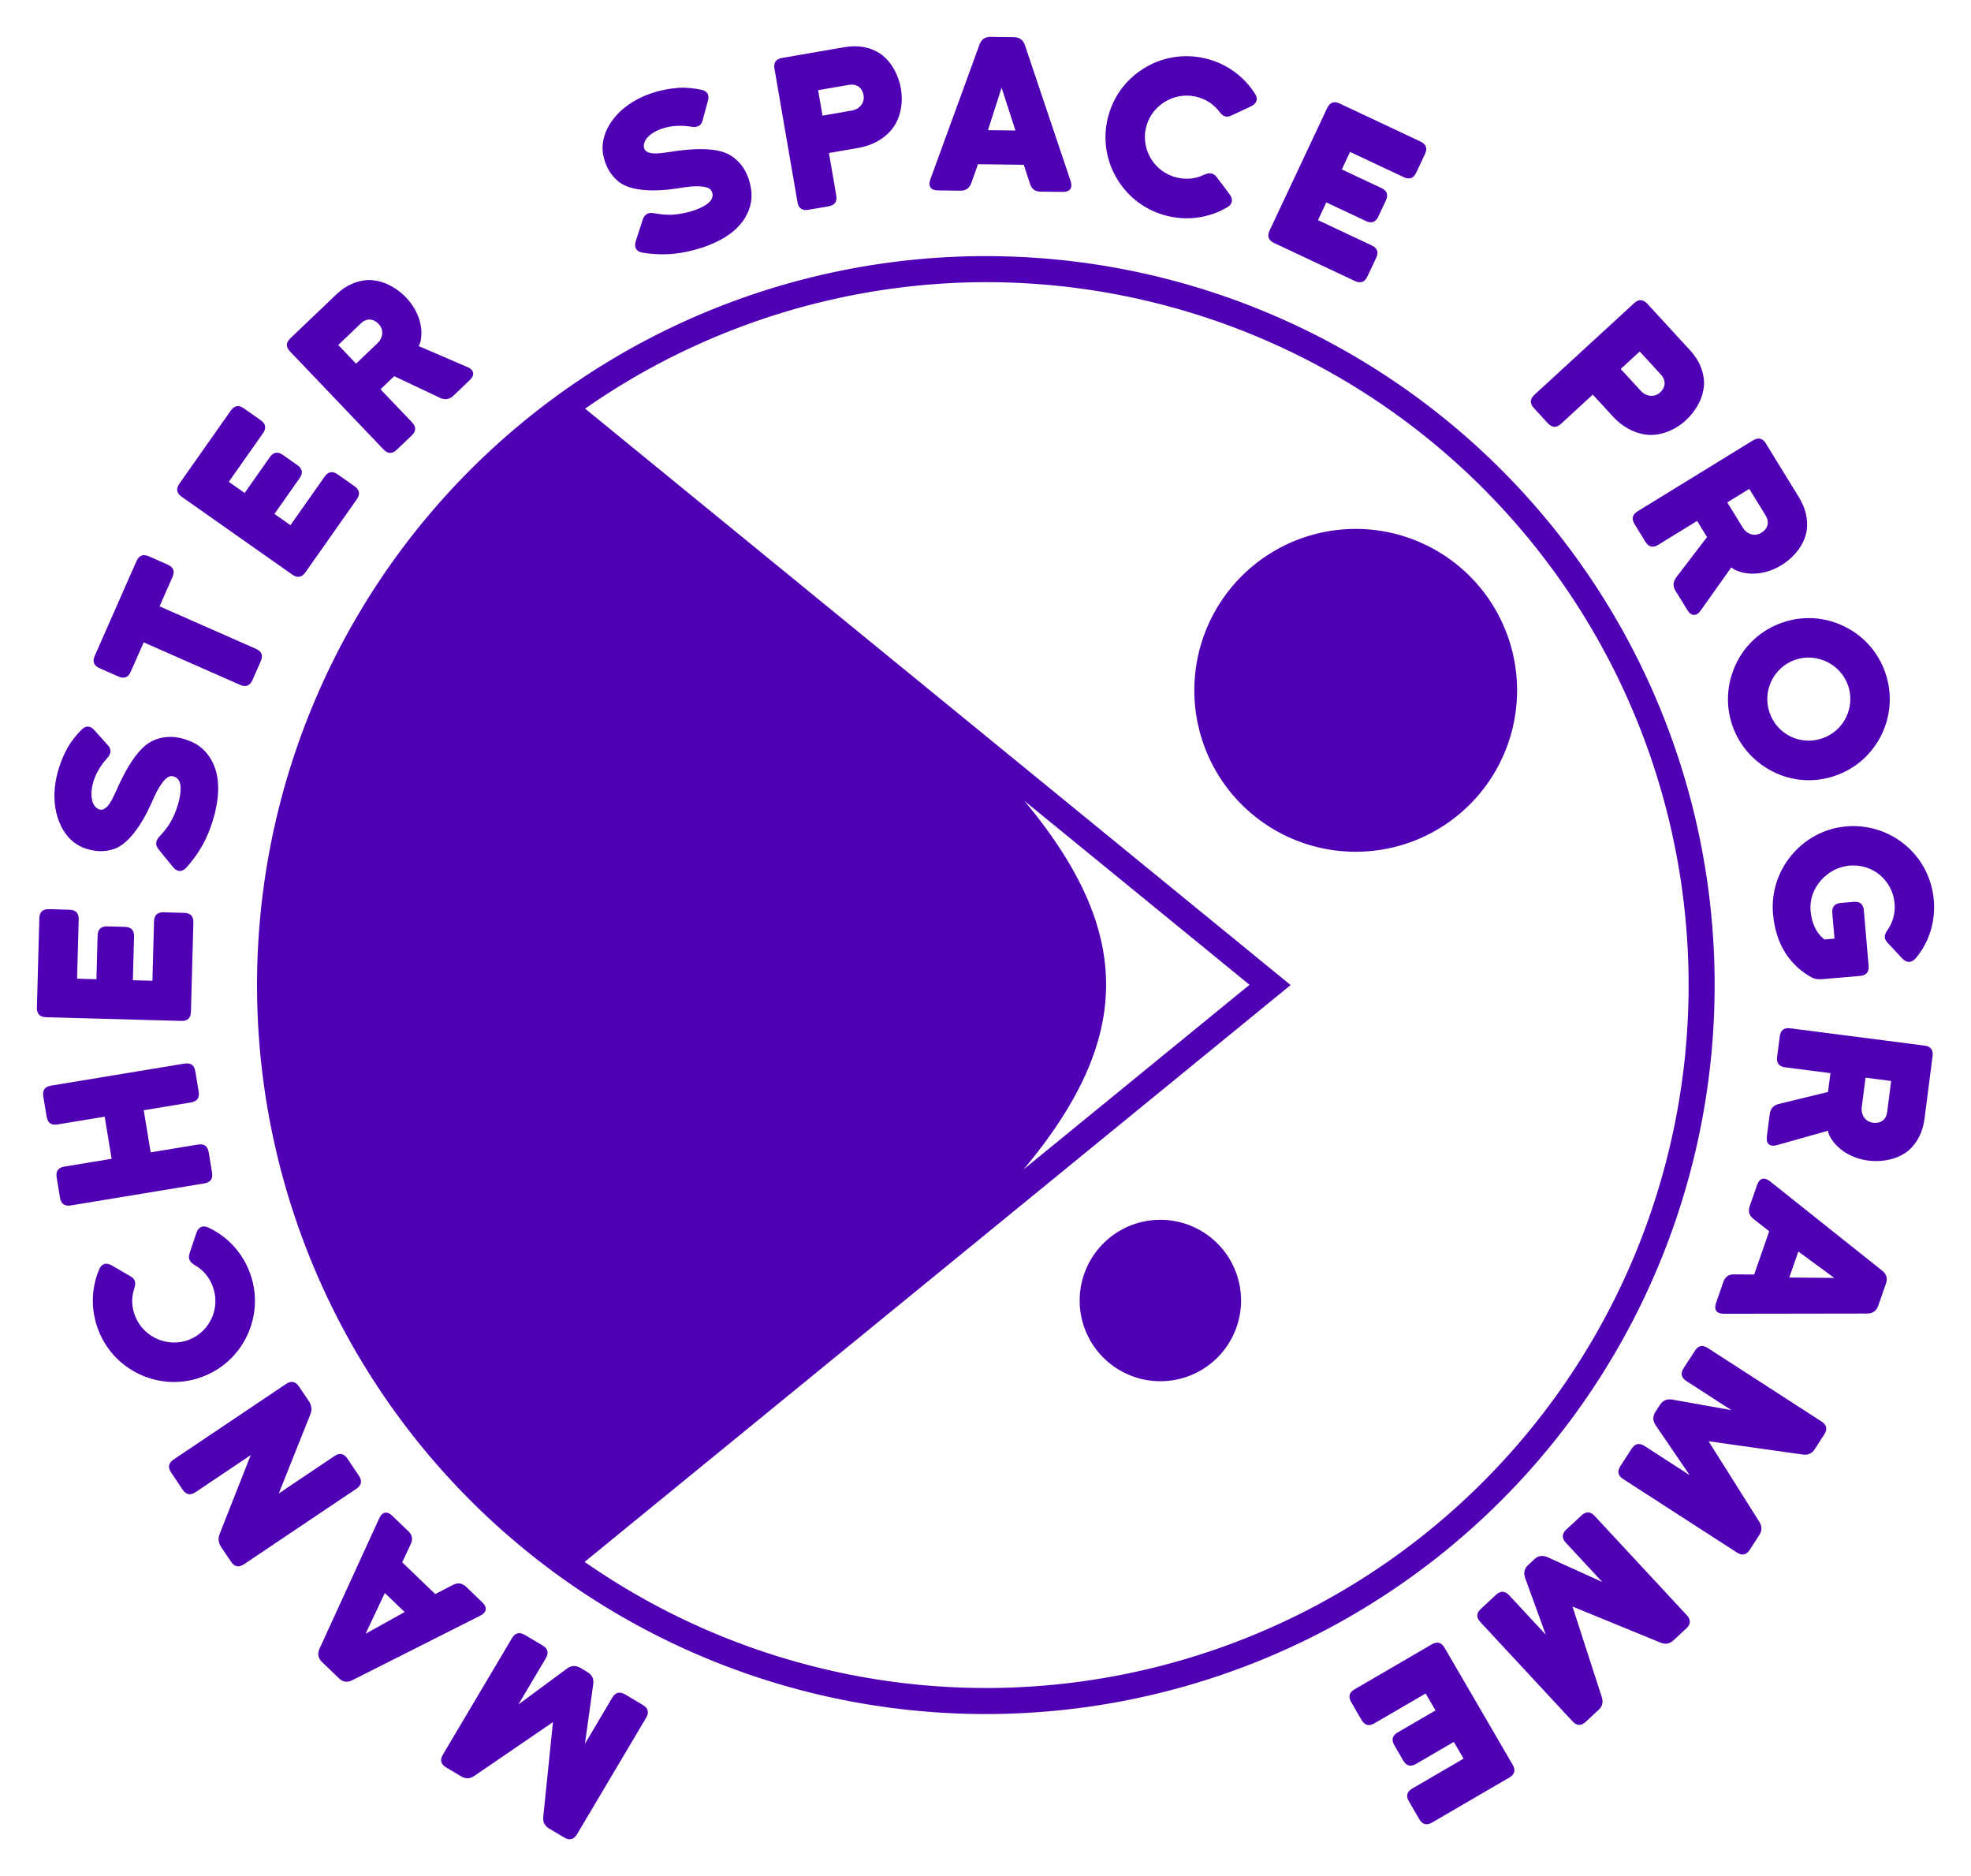 <?xml version="1.0" encoding="UTF-8" standalone="no"?>
<!-- Created with Inkscape (http://www.inkscape.org/) -->

<svg
   xmlns:dc="http://purl.org/dc/elements/1.1/"
   xmlns:cc="http://creativecommons.org/ns#"
   xmlns:rdf="http://www.w3.org/1999/02/22-rdf-syntax-ns#"
   xmlns:svg="http://www.w3.org/2000/svg"
   xmlns="http://www.w3.org/2000/svg"
   xmlns:sodipodi="http://sodipodi.sourceforge.net/DTD/sodipodi-0.dtd"
   xmlns:inkscape="http://www.inkscape.org/namespaces/inkscape"
   width="378.621"
   height="360.328"
   viewBox="0 0 378.621 360.328"
   id="svg2"
   version="1.1"
   inkscape:version="0.91 r13725"
   sodipodi:docname="Logo.svg">
  <defs
     id="defs4" />
  <sodipodi:namedview
     id="base"
     pagecolor="#ffffff"
     bordercolor="#666666"
     borderopacity="1.0"
     inkscape:pageopacity="0.0"
     inkscape:pageshadow="2"
     inkscape:zoom="1"
     inkscape:cx="129.74364"
     inkscape:cy="135.71967"
     inkscape:document-units="px"
     inkscape:current-layer="layer1"
     showgrid="false"
     inkscape:window-width="1920"
     inkscape:window-height="1017"
     inkscape:window-x="-8"
     inkscape:window-y="-8"
     inkscape:window-maximized="1"
     fit-margin-top="2"
     fit-margin-right="2"
     fit-margin-bottom="2"
     fit-margin-left="2"
     units="px" />
  <g
     inkscape:label="Layer 1"
     inkscape:groupmode="layer"
     id="layer1"
     transform="translate(-336.871,-500.151)">
    <g
       id="g5467-8"
       transform="matrix(0,1,-1,0,1279.709,285.341)"
       style="fill:#5000b4;fill-opacity:1">
      <g
         id="text4138-6-6-0-1-8-4-7-4-6-6-2-5-1-2-0-9-3-0-2-8-8-5-8-4-7"
         style="font-style:normal;font-variant:normal;font-weight:normal;font-stretch:normal;font-size:40px;line-height:110%;font-family:'Katahdin Round';-inkscape-font-specification:'Katahdin Round';text-align:center;letter-spacing:2px;word-spacing:0px;text-anchor:middle;fill:#5000b4;fill-opacity:1;stroke:none;stroke-width:1px;stroke-linecap:butt;stroke-linejoin:miter;stroke-opacity:1">
        <path
           id="path5419-5"
           style="font-style:normal;font-variant:normal;font-weight:normal;font-stretch:normal;font-size:40px;line-height:110%;font-family:'Katahdin Round';-inkscape-font-specification:'Katahdin Round';text-align:center;letter-spacing:2px;text-anchor:middle;fill:#5000b4;fill-opacity:1"
           d="m 567.08,831.994 c 1.032,0.612 1.242,1.435 0.63,2.467 l -1.715,2.89 c -0.51,0.86 -1.236,1.22 -2.251,1.129 l -18.195,-1.866 10.337,15.11 c 0.567,0.848 0.598,1.657 0.088,2.517 l -1.715,2.89 c -0.612,1.032 -1.435,1.242 -2.467,0.629 L 529.432,844.493 c -1.032,-0.612 -1.242,-1.435 -0.63,-2.467 l 2.021,-3.406 c 0.612,-1.032 1.435,-1.242 2.467,-0.63 l 8.875,5.266 -6.913,-9.357 c -0.587,-0.813 -0.632,-1.678 -0.122,-2.538 l 0.816,-1.376 c 0.51,-0.86 1.29,-1.234 2.286,-1.109 l 11.471,1.597 -8.841,-5.246 c -1.032,-0.612 -1.242,-1.435 -0.63,-2.467 l 2.021,-3.406 c 0.612,-1.032 1.435,-1.242 2.467,-0.63 l 22.36,13.267 z"
           inkscape:connector-curvature="0" />
        <path
           id="path5421-8"
           style="font-style:normal;font-variant:normal;font-weight:normal;font-stretch:normal;font-size:40px;line-height:110%;font-family:'Katahdin Round';-inkscape-font-specification:'Katahdin Round';text-align:center;letter-spacing:2px;text-anchor:middle;fill:#5000b4;fill-opacity:1"
           d="m 534.002,880.989 c -0.693,0.721 -1.538,0.907 -2.48,0.501 l -25.12,-11.504 c -1.228,-0.57 -1.444,-1.499 -0.473,-2.509 l 2.967,-3.085 c 0.721,-0.75 1.538,-0.907 2.481,-0.445 l 3.483,1.629 6.1,-6.343 -1.764,-3.417 c -0.471,-0.953 -0.346,-1.775 0.375,-2.525 l 2.994,-3.114 c 0.97,-1.009 1.907,-0.829 2.525,0.375 l 12.449,24.68 c 0.442,0.925 0.317,1.748 -0.376,2.469 l -3.161,3.287 z m -13.249,-12.075 7.824,3.694 -4.164,-7.5 -3.66,3.806 z"
           inkscape:connector-curvature="0" />
        <path
           id="path5423-9"
           style="font-style:normal;font-variant:normal;font-weight:normal;font-stretch:normal;font-size:40px;line-height:110%;font-family:'Katahdin Round';-inkscape-font-specification:'Katahdin Round';text-align:center;letter-spacing:2px;text-anchor:middle;fill:#5000b4;fill-opacity:1"
           d="m 498.237,873.891 c 0.996,-0.669 1.829,-0.506 2.498,0.491 l 14.497,21.583 c 0.669,0.996 0.506,1.829 -0.491,2.498 l -2.856,1.918 c -0.764,0.513 -1.618,0.605 -2.473,0.264 l -15.142,-5.972 7.115,10.592 c 0.669,0.996 0.506,1.829 -0.491,2.498 l -3.287,2.208 c -0.996,0.669 -1.829,0.506 -2.498,-0.491 l -14.497,-21.583 c -0.669,-0.996 -0.506,-1.829 0.491,-2.498 l 2.856,-1.918 c 0.764,-0.513 1.618,-0.605 2.473,-0.264 l 15.209,6.071 -7.182,-10.692 c -0.669,-0.996 -0.506,-1.829 0.491,-2.498 l 3.287,-2.208 z"
           inkscape:connector-curvature="0" />
        <path
           id="path5425-3"
           style="font-style:normal;font-variant:normal;font-weight:normal;font-stretch:normal;font-size:40px;line-height:110%;font-family:'Katahdin Round';-inkscape-font-specification:'Katahdin Round';text-align:center;letter-spacing:2px;text-anchor:middle;fill:#5000b4;fill-opacity:1"
           d="m 458.921,894.963 c 3.978,-1.579 8.219,-1.411 11.906,0.182 3.687,1.592 6.717,4.564 8.296,8.543 1.593,4.015 1.411,8.219 -0.182,11.906 -1.592,3.687 -4.564,6.717 -8.543,8.296 -3.867,1.534 -8.063,1.478 -11.84,-0.122 -1.091,-0.471 -1.318,-1.37 -0.706,-2.431 l 2.023,-3.471 c 0.575,-1.046 1.251,-1.185 2.387,-0.818 1.781,0.584 3.564,0.522 5.349,-0.186 2.045,-0.811 3.565,-2.404 4.372,-4.274 0.807,-1.87 0.925,-4.068 0.114,-6.113 -0.811,-2.045 -2.404,-3.565 -4.274,-4.372 -1.87,-0.807 -4.053,-0.888 -6.098,-0.076 -1.71,0.679 -3.028,1.804 -3.916,3.361 -0.604,0.971 -1.215,1.386 -2.35,1.019 l -3.822,-1.281 c -1.135,-0.367 -1.601,-1.215 -1.056,-2.335 1.674,-3.59 4.623,-6.353 8.341,-7.828 z"
           inkscape:connector-curvature="0" />
        <path
           id="path5427-6"
           style="font-style:normal;font-variant:normal;font-weight:normal;font-stretch:normal;font-size:40px;line-height:110%;font-family:'Katahdin Round';-inkscape-font-specification:'Katahdin Round';text-align:center;letter-spacing:2px;text-anchor:middle;fill:#5000b4;fill-opacity:1"
           d="m 419.078,907.384 c -0.195,-1.184 0.299,-1.874 1.483,-2.069 l 3.907,-0.645 c 1.184,-0.195 1.874,0.299 2.069,1.483 l 1.498,9.077 8.091,-1.335 -1.498,-9.077 c -0.195,-1.184 0.299,-1.874 1.483,-2.069 l 3.907,-0.645 c 1.184,-0.195 1.874,0.299 2.069,1.483 l 4.233,25.653 c 0.195,1.184 -0.299,1.874 -1.483,2.069 l -3.907,0.645 c -1.184,0.195 -1.874,-0.299 -2.069,-1.483 l -1.498,-9.077 -8.091,1.335 1.498,9.077 c 0.195,1.184 -0.299,1.874 -1.483,2.069 l -3.907,0.645 c -1.184,0.195 -1.874,-0.299 -2.069,-1.483 l -4.233,-25.653 z"
           inkscape:connector-curvature="0" />
        <path
           id="path5429-8"
           style="font-style:normal;font-variant:normal;font-weight:normal;font-stretch:normal;font-size:40px;line-height:110%;font-family:'Katahdin Round';-inkscape-font-specification:'Katahdin Round';text-align:center;letter-spacing:2px;text-anchor:middle;fill:#5000b4;fill-opacity:1"
           d="m 403.066,917.319 0.103,-3.759 -11.396,-0.312 c -1.2,-0.033 -1.783,-0.649 -1.75,-1.849 l 0.109,-3.959 c 0.033,-1.2 0.649,-1.783 1.849,-1.75 l 17.154,0.47 c 1.2,0.033 1.783,0.649 1.75,1.849 l -0.713,25.99 c -0.033,1.2 -0.649,1.783 -1.849,1.75 l -17.154,-0.47 c -1.2,-0.033 -1.783,-0.649 -1.75,-1.849 l 0.109,-3.959 c 0.033,-1.2 0.649,-1.783 1.849,-1.75 l 11.396,0.312 0.102,-3.719 -8.397,-0.23 c -1.2,-0.033 -1.783,-0.649 -1.75,-1.849 l 0.093,-3.399 c 0.033,-1.2 0.649,-1.783 1.849,-1.75 l 8.397,0.23 z"
           inkscape:connector-curvature="0" />
        <path
           id="path5431-5"
           style="font-style:normal;font-variant:normal;font-weight:normal;font-stretch:normal;font-size:40px;line-height:110%;font-family:'Katahdin Round';-inkscape-font-specification:'Katahdin Round';text-align:center;letter-spacing:2px;text-anchor:middle;fill:#5000b4;fill-opacity:1"
           d="m 364.959,908.353 c -0.537,0.21 -0.865,0.589 -1.007,1.05 -0.133,0.421 -0.101,0.838 0.113,1.171 0.092,0.143 0.222,0.294 0.384,0.493 0.37,0.367 1.028,0.92 2.31,1.609 0.661,0.349 1.478,0.732 2.491,1.157 4.064,1.828 7.458,4.287 8.505,6.808 0.517,1.382 0.627,2.757 0.441,3.985 -0.186,1.229 -0.55,2.336 -1.059,3.167 -1.068,1.896 -2.998,3.236 -5.286,3.965 -2.288,0.729 -4.973,0.84 -7.748,0.235 -2.345,-0.511 -4.214,-1.328 -5.714,-2.146 -1.452,-0.849 -2.589,-1.834 -3.43,-2.672 -0.841,-0.838 -0.818,-1.693 0.137,-2.508 l 2.749,-2.471 c 0.782,-0.771 1.646,-0.788 2.534,0.02 1.228,1.127 3.042,2.383 5.231,2.86 1.407,0.307 2.452,0.207 3.154,-0.008 0.702,-0.215 1.117,-0.616 1.302,-0.903 0.483,-0.713 0.251,-1.337 -0.359,-1.921 -0.61,-0.583 -1.605,-1.087 -2.796,-1.633 -5.833,-2.541 -8.766,-4.859 -9.803,-7.05 -1.09,-2.325 -0.969,-4.756 -0.002,-7.124 0.683,-1.816 2.069,-3.479 4.212,-4.486 2.152,-1.046 5.092,-1.387 8.883,-0.561 l 0.703,0.153 c 0.274,0.06 0.508,0.111 0.773,0.209 2.975,0.812 6.317,2.196 9.74,5.276 0.927,0.816 0.879,1.788 -0.068,2.564 l -3.334,2.712 c -0.86,0.754 -1.707,0.692 -2.556,-0.107 -1.768,-1.655 -3.212,-2.543 -5.38,-3.302 -2.168,-0.759 -4.173,-0.951 -5.122,-0.544 z"
           inkscape:connector-curvature="0" />
        <path
           id="path5433-2"
           style="font-style:normal;font-variant:normal;font-weight:normal;font-stretch:normal;font-size:40px;line-height:110%;font-family:'Katahdin Round';-inkscape-font-specification:'Katahdin Round';text-align:center;letter-spacing:2px;text-anchor:middle;fill:#5000b4;fill-opacity:1"
           d="m 345.421,894.341 c 1.098,0.484 1.405,1.275 0.921,2.373 l -8.162,18.521 5.637,2.484 c 1.098,0.484 1.405,1.275 0.921,2.373 l -1.597,3.624 c -0.484,1.098 -1.275,1.405 -2.373,0.921 l -18.192,-8.017 c -1.098,-0.484 -1.405,-1.275 -0.921,-2.373 l 1.597,-3.624 c 0.484,-1.098 1.275,-1.405 2.373,-0.921 l 5.637,2.484 8.162,-18.521 c 0.484,-1.098 1.275,-1.405 2.373,-0.921 l 3.624,1.597 z"
           inkscape:connector-curvature="0" />
        <path
           id="path5435-6"
           style="font-style:normal;font-variant:normal;font-weight:normal;font-stretch:normal;font-size:40px;line-height:110%;font-family:'Katahdin Round';-inkscape-font-specification:'Katahdin Round';text-align:center;letter-spacing:2px;text-anchor:middle;fill:#5000b4;fill-opacity:1"
           d="m 313.512,890.117 2.164,-3.075 -9.323,-6.56 c -0.981,-0.691 -1.127,-1.527 -0.436,-2.508 l 2.279,-3.239 c 0.691,-0.981 1.527,-1.127 2.508,-0.436 l 14.034,9.875 c 0.981,0.691 1.127,1.527 0.436,2.508 l -14.962,21.264 c -0.691,0.981 -1.527,1.127 -2.508,0.436 l -14.034,-9.875 c -0.981,-0.691 -1.127,-1.527 -0.436,-2.508 l 2.279,-3.239 c 0.691,-0.981 1.527,-1.127 2.508,-0.436 l 9.323,6.56 2.141,-3.042 -6.87,-4.834 c -0.981,-0.691 -1.127,-1.527 -0.436,-2.508 l 1.957,-2.781 c 0.691,-0.981 1.527,-1.127 2.508,-0.436 l 6.87,4.834 z"
           inkscape:connector-curvature="0" />
        <path
           id="path5437-8"
           style="font-style:normal;font-variant:normal;font-weight:normal;font-stretch:normal;font-size:40px;line-height:110%;font-family:'Katahdin Round';-inkscape-font-specification:'Katahdin Round';text-align:center;letter-spacing:2px;text-anchor:middle;fill:#5000b4;fill-opacity:1"
           d="m 271.977,864.806 c 2.112,-2.016 5.083,-3.248 7.847,-2.844 0.423,0.038 0.733,0.13 0.985,0.221 0.28,0.12 0.42,0.208 0.476,0.209 l 4.038,-9.384 c 0.538,-1.232 1.505,-1.436 2.471,-0.423 l 3.038,3.183 c 0.69,0.723 0.813,1.547 0.423,2.471 l -4.196,8.871 2.513,2.633 6.337,-6.048 c 0.868,-0.829 1.716,-0.809 2.545,0.059 l 2.734,2.865 c 0.829,0.868 0.809,1.716 -0.059,2.545 l -18.809,17.951 c -0.868,0.829 -1.716,0.809 -2.545,-0.059 l -8.395,-8.797 c -1.767,-1.852 -2.681,-3.91 -2.798,-6.176 -0.008,-0.877 0.162,-2.09 0.672,-3.351 0.539,-1.289 1.421,-2.683 2.723,-3.926 z m 5.054,5.295 c -1.013,0.967 -1.213,2.263 -0.108,3.421 l 4.143,4.34 3.588,-3.424 -3.949,-4.138 c -0.967,-1.013 -2.545,-1.276 -3.673,-0.199 z"
           inkscape:connector-curvature="0" />
        <path
           id="path5439-9"
           style="font-style:normal;font-variant:normal;font-weight:normal;font-stretch:normal;font-size:40px;line-height:110%;font-family:'Katahdin Round';-inkscape-font-specification:'Katahdin Round';text-align:center;letter-spacing:2px;text-anchor:middle;fill:#5000b4;fill-opacity:1"
           d="m 253.286,806.284 c -0.469,-0.337 -0.965,-0.406 -1.428,-0.275 -0.426,0.117 -0.758,0.371 -0.922,0.731 -0.07,0.155 -0.126,0.347 -0.205,0.59 -0.107,0.51 -0.214,1.363 -0.095,2.814 0.066,0.744 0.189,1.638 0.382,2.72 0.674,4.405 0.454,8.59 -1.094,10.839 -0.879,1.185 -1.974,2.025 -3.106,2.536 -1.132,0.511 -2.26,0.808 -3.234,0.832 -2.172,0.133 -4.345,-0.759 -6.201,-2.283 -1.856,-1.524 -3.407,-3.718 -4.407,-6.377 -0.845,-2.246 -1.175,-4.259 -1.303,-5.963 -0.077,-1.681 0.133,-3.17 0.379,-4.331 0.247,-1.161 0.977,-1.607 2.18,-1.248 l 3.568,0.965 c 1.072,0.238 1.555,0.953 1.36,2.138 -0.279,1.644 -0.347,3.849 0.442,5.945 0.507,1.348 1.159,2.171 1.721,2.643 0.562,0.472 1.124,0.603 1.466,0.602 0.861,0.018 1.259,-0.516 1.417,-1.345 0.158,-0.829 0.04,-1.938 -0.148,-3.235 -1.036,-6.277 -0.684,-9.999 0.591,-12.061 1.36,-2.178 3.466,-3.398 5.979,-3.873 1.896,-0.414 4.045,-0.154 6.054,1.099 2.047,1.239 3.932,3.521 5.298,7.153 l 0.254,0.674 c 0.099,0.262 0.183,0.487 0.244,0.763 0.935,2.939 1.589,6.496 0.863,11.043 -0.181,1.222 -1.024,1.71 -2.19,1.337 l -4.088,-1.325 c -1.101,-0.313 -1.509,-1.056 -1.299,-2.204 0.428,-2.383 0.389,-4.078 -0.152,-6.311 -0.541,-2.233 -1.47,-4.02 -2.327,-4.595 z"
           inkscape:connector-curvature="0" />
        <path
           id="path5441-6"
           style="font-style:normal;font-variant:normal;font-weight:normal;font-stretch:normal;font-size:40px;line-height:110%;font-family:'Katahdin Round';-inkscape-font-specification:'Katahdin Round';text-align:center;letter-spacing:2px;text-anchor:middle;fill:#5000b4;fill-opacity:1"
           d="m 231.863,769.775 c 2.878,-0.496 6.031,0.137 8.1,2.013 1.679,1.496 2.822,3.653 3.257,6.176 l 0.972,5.637 8.16,-1.407 c 1.183,-0.204 1.876,0.285 2.08,1.468 l 0.673,3.902 c 0.204,1.183 -0.285,1.876 -1.468,2.08 l -25.622,4.419 c -1.183,0.204 -1.876,-0.285 -2.08,-1.468 l -2.067,-11.983 c -0.435,-2.523 -0.046,-4.741 1.12,-6.688 0.482,-0.733 1.299,-1.645 2.426,-2.407 1.166,-0.769 2.675,-1.436 4.449,-1.742 z m 1.237,7.174 c -1.38,0.238 -2.262,1.243 -1.99,2.819 l 1.02,5.913 4.888,-0.843 -0.972,-5.637 c -0.238,-1.38 -1.408,-2.517 -2.946,-2.252 z"
           inkscape:connector-curvature="0" />
        <path
           id="path5443-1"
           style="font-style:normal;font-variant:normal;font-weight:normal;font-stretch:normal;font-size:40px;line-height:110%;font-family:'Katahdin Round';-inkscape-font-specification:'Katahdin Round';text-align:center;letter-spacing:2px;text-anchor:middle;fill:#5000b4;fill-opacity:1"
           d="m 221.951,748.042 c 0.012,-1 0.5,-1.714 1.465,-2.063 l 26.187,-8.809 c 1.285,-0.425 2.079,0.105 2.062,1.505 l -0.051,4.28 c -0.012,1.04 -0.5,1.714 -1.504,2.022 l -3.654,1.197 -0.105,8.799 3.625,1.283 c 0.996,0.372 1.468,1.058 1.455,2.097 l -0.051,4.32 c -0.017,1.4 -0.823,1.91 -2.097,1.455 l -25.969,-9.469 c -0.956,-0.371 -1.428,-1.057 -1.416,-2.057 l 0.054,-4.56 z m 17.924,-0.267 -8.232,2.662 8.169,2.617 0.063,-5.28 z"
           inkscape:connector-curvature="0" />
        <path
           id="path5445-2"
           style="font-style:normal;font-variant:normal;font-weight:normal;font-stretch:normal;font-size:40px;line-height:110%;font-family:'Katahdin Round';-inkscape-font-specification:'Katahdin Round';text-align:center;letter-spacing:2px;text-anchor:middle;fill:#5000b4;fill-opacity:1"
           d="m 256.323,718.425 c -0.965,4.17 -3.516,7.562 -6.923,9.688 -3.407,2.126 -7.575,2.927 -11.745,1.962 -4.209,-0.974 -7.562,-3.516 -9.688,-6.923 -2.126,-3.407 -2.927,-7.575 -1.962,-11.745 0.938,-4.053 3.372,-7.472 6.836,-9.668 1.008,-0.629 1.877,-0.305 2.401,0.802 l 1.704,3.638 c 0.533,1.068 0.263,1.703 -0.685,2.428 -1.494,1.132 -2.457,2.634 -2.89,4.504 -0.496,2.143 -0.051,4.299 1.027,6.027 1.078,1.728 2.819,3.075 4.963,3.571 2.143,0.496 4.299,0.051 6.027,-1.027 1.728,-1.078 3.036,-2.828 3.532,-4.972 0.415,-1.793 0.239,-3.517 -0.536,-5.133 -0.455,-1.05 -0.449,-1.787 0.499,-2.512 l 3.228,-2.414 c 0.948,-0.725 1.91,-0.625 2.521,0.46 2.001,3.419 2.595,7.416 1.693,11.313 z"
           inkscape:connector-curvature="0" />
        <path
           id="path5447-1"
           style="font-style:normal;font-variant:normal;font-weight:normal;font-stretch:normal;font-size:40px;line-height:110%;font-family:'Katahdin Round';-inkscape-font-specification:'Katahdin Round';text-align:center;letter-spacing:2px;text-anchor:middle;fill:#5000b4;fill-opacity:1"
           d="m 253.685,688.061 3.402,1.6 4.852,-10.316 c 0.511,-1.086 1.309,-1.373 2.395,-0.863 l 3.583,1.686 c 1.086,0.511 1.373,1.309 0.863,2.395 l -7.304,15.528 c -0.511,1.086 -1.309,1.373 -2.395,0.863 L 235.554,687.888 c -1.086,-0.511 -1.373,-1.309 -0.863,-2.395 l 7.304,-15.528 c 0.511,-1.086 1.309,-1.373 2.395,-0.863 l 3.583,1.686 c 1.086,0.511 1.373,1.309 0.863,2.395 l -4.852,10.316 3.366,1.583 3.575,-7.601 c 0.511,-1.086 1.309,-1.373 2.395,-0.863 l 3.077,1.447 c 1.086,0.511 1.373,1.309 0.863,2.395 l -3.575,7.601 z"
           inkscape:connector-curvature="0" />
        <path
           id="path5449-1"
           style="font-style:normal;font-variant:normal;font-weight:normal;font-stretch:normal;font-size:40px;line-height:110%;font-family:'Katahdin Round';-inkscape-font-specification:'Katahdin Round';text-align:center;letter-spacing:2px;text-anchor:middle;fill:#5000b4;fill-opacity:1"
           d="m 295.545,619.017 c 1.975,2.15 3.151,5.144 2.694,7.899 -0.349,2.222 -1.543,4.351 -3.429,6.083 l -4.212,3.87 5.602,6.098 c 0.812,0.884 0.776,1.731 -0.108,2.543 l -2.916,2.679 c -0.884,0.812 -1.731,0.776 -2.543,-0.108 l -17.59,-19.147 c -0.812,-0.884 -0.776,-1.731 0.108,-2.543 l 8.955,-8.226 c 1.885,-1.732 3.961,-2.606 6.229,-2.68 0.877,0.009 2.086,0.202 3.338,0.736 1.278,0.564 2.655,1.471 3.873,2.797 z m -5.361,4.925 c -0.947,-1.031 -2.269,-1.229 -3.448,-0.146 l -4.419,4.059 3.356,3.653 4.212,-3.87 c 1.031,-0.947 1.354,-2.547 0.298,-3.696 z"
           inkscape:connector-curvature="0" />
        <path
           id="path5451-7"
           style="font-style:normal;font-variant:normal;font-weight:normal;font-stretch:normal;font-size:40px;line-height:110%;font-family:'Katahdin Round';-inkscape-font-specification:'Katahdin Round';text-align:center;letter-spacing:2px;text-anchor:middle;fill:#5000b4;fill-opacity:1"
           d="m 323.371,600.658 c 1.529,2.488 2.111,5.651 1.137,8.268 -0.126,0.406 -0.281,0.689 -0.422,0.917 -0.176,0.249 -0.291,0.367 -0.304,0.422 l 8.329,5.915 c 1.092,0.784 1.089,1.772 -0.104,2.505 l -3.749,2.304 c -0.852,0.524 -1.683,0.471 -2.505,-0.104 l -7.795,-5.961 -3.101,1.906 4.586,7.463 c 0.628,1.022 0.431,1.848 -0.591,2.476 l -3.374,2.073 c -1.022,0.628 -1.848,0.431 -2.476,-0.591 l -13.612,-22.152 c -0.628,-1.022 -0.431,-1.848 0.591,-2.476 l 10.36,-6.366 c 2.181,-1.34 4.385,-1.803 6.626,-1.442 0.859,0.176 2.01,0.596 3.136,1.359 1.147,0.797 2.326,1.951 3.268,3.485 z m -6.237,3.832 c -0.733,-1.193 -1.959,-1.66 -3.322,-0.822 l -5.112,3.141 2.597,4.226 4.873,-2.995 c 1.193,-0.733 1.781,-2.221 0.964,-3.55 z"
           inkscape:connector-curvature="0" />
        <path
           id="path5453-7"
           style="font-style:normal;font-variant:normal;font-weight:normal;font-stretch:normal;font-size:40px;line-height:110%;font-family:'Katahdin Round';-inkscape-font-specification:'Katahdin Round';text-align:center;letter-spacing:2px;text-anchor:middle;fill:#5000b4;fill-opacity:1"
           d="m 354.138,610.061 c -4.085,1.405 -8.289,0.99 -11.885,-0.734 -3.596,-1.724 -6.485,-4.834 -7.877,-8.881 -1.405,-4.085 -1.028,-8.276 0.734,-11.885 1.762,-3.609 4.834,-6.485 8.919,-7.89 4.047,-1.392 8.276,-1.028 11.885,0.734 3.609,1.762 6.485,4.834 7.89,8.919 1.392,4.047 1.028,8.276 -0.747,11.847 -1.775,3.571 -4.871,6.498 -8.919,7.89 z m -7.65,-22.241 c -2.08,0.716 -3.672,2.236 -4.566,4.066 -0.893,1.83 -1.113,4.021 -0.397,6.101 0.716,2.08 2.236,3.672 4.066,4.566 1.83,0.893 4.008,1.075 6.088,0.359 2.08,-0.716 3.685,-2.198 4.579,-4.028 0.893,-1.83 1.075,-4.008 0.359,-6.088 -0.716,-2.08 -2.198,-3.685 -4.028,-4.579 -1.83,-0.893 -4.021,-1.113 -6.101,-0.397 z"
           inkscape:connector-curvature="0" />
        <path
           id="path5455-0"
           style="font-style:normal;font-variant:normal;font-weight:normal;font-stretch:normal;font-size:40px;line-height:110%;font-family:'Katahdin Round';-inkscape-font-specification:'Katahdin Round';text-align:center;letter-spacing:2px;text-anchor:middle;fill:#5000b4;fill-opacity:1"
           d="m 390.312,602.25 c -4.264,0.367 -8.281,-1.053 -11.311,-3.603 -3.03,-2.549 -5.113,-6.224 -5.48,-10.488 -0.367,-4.264 1.05,-8.321 3.599,-11.351 2.549,-3.03 6.267,-5.077 10.532,-5.444 4.145,-0.357 8.104,0.868 11.221,3.49 0.916,0.845 0.872,1.732 0.02,2.568 l -2.936,2.742 c -0.851,0.836 -1.539,0.775 -2.521,0.097 -1.538,-1.072 -3.263,-1.526 -5.136,-1.364 -2.192,0.189 -4.109,1.237 -5.42,2.795 -1.311,1.558 -2.016,3.626 -1.827,5.818 0.189,2.192 1.237,4.109 2.802,5.5 1.565,1.391 3.644,2.216 5.835,2.027 1.714,-0.148 2.958,-0.616 3.873,-1.177 0.879,-0.517 1.389,-1.123 1.677,-1.509 l -0.165,-1.913 -4.902,0.422 c -1.196,0.103 -1.845,-0.443 -1.948,-1.639 l -0.213,-2.471 c -0.103,-1.196 0.443,-1.845 1.639,-1.948 l 10.641,-0.916 c 1.196,-0.103 1.845,0.443 1.948,1.639 l 0.621,7.213 c 0.072,0.837 -0.032,1.488 -0.307,2.034 -2.218,4.085 -6.186,6.956 -12.243,7.478 z"
           inkscape:connector-curvature="0" />
        <path
           id="path5457-1"
           style="font-style:normal;font-variant:normal;font-weight:normal;font-stretch:normal;font-size:40px;line-height:110%;font-family:'Katahdin Round';-inkscape-font-specification:'Katahdin Round';text-align:center;letter-spacing:2px;text-anchor:middle;fill:#5000b4;fill-opacity:1"
           d="m 437.7,583.982 c -0.373,2.896 -1.907,5.723 -4.309,7.148 -0.353,0.237 -0.651,0.36 -0.905,0.448 -0.293,0.083 -0.457,0.102 -0.502,0.137 l 2.766,9.834 c 0.357,1.296 -0.266,2.063 -1.654,1.884 l -4.364,-0.562 c -0.992,-0.128 -1.605,-0.691 -1.884,-1.654 l -2.321,-9.535 -3.61,-0.465 -1.119,8.688 c -0.153,1.19 -0.825,1.709 -2.015,1.555 l -3.928,-0.506 c -1.19,-0.153 -1.709,-0.825 -1.555,-2.015 l 3.322,-25.787 c 0.153,-1.19 0.825,-1.709 2.015,-1.555 l 12.06,1.554 c 2.539,0.327 4.545,1.352 6.061,3.039 0.558,0.677 1.189,1.726 1.586,3.027 0.392,1.341 0.584,2.979 0.354,4.764 z m -7.26,-0.935 c 0.179,-1.389 -0.482,-2.522 -2.069,-2.727 l -5.951,-0.767 -0.634,4.919 5.673,0.731 c 1.389,0.179 2.781,-0.61 2.98,-2.157 z"
           inkscape:connector-curvature="0" />
        <path
           id="path5459-0"
           style="font-style:normal;font-variant:normal;font-weight:normal;font-stretch:normal;font-size:40px;line-height:110%;font-family:'Katahdin Round';-inkscape-font-specification:'Katahdin Round';text-align:center;letter-spacing:2px;text-anchor:middle;fill:#5000b4;fill-opacity:1"
           d="m 465.594,582.041 c 0.944,0.329 1.467,1.019 1.491,2.044 l 0.042,27.629 c -0.005,1.354 -0.759,1.938 -2.081,1.478 l -4.042,-1.407 c -0.982,-0.342 -1.467,-1.019 -1.44,-2.068 l 0.025,-3.845 -8.311,-2.892 -2.367,3.03 c -0.669,0.826 -1.469,1.056 -2.451,0.714 l -4.08,-1.42 c -1.322,-0.46 -1.55,-1.387 -0.714,-2.451 l 17.222,-21.621 c 0.656,-0.788 1.455,-1.018 2.4,-0.69 l 4.307,1.499 z m -5.436,17.082 0.088,-8.652 -5.075,6.916 4.987,1.735 z"
           inkscape:connector-curvature="0" />
        <path
           id="path5461-1"
           style="font-style:normal;font-variant:normal;font-weight:normal;font-stretch:normal;font-size:40px;line-height:110%;font-family:'Katahdin Round';-inkscape-font-specification:'Katahdin Round';text-align:center;letter-spacing:2px;text-anchor:middle;fill:#5000b4;fill-opacity:1"
           d="m 487.811,592.935 c 0.651,-1.008 1.481,-1.187 2.489,-0.535 l 2.822,1.823 c 0.84,0.543 1.173,1.281 1.043,2.293 l -2.555,18.111 15.491,-9.756 c 0.869,-0.534 1.679,-0.535 2.519,0.008 l 2.822,1.823 c 1.008,0.651 1.187,1.481 0.535,2.489 l -14.106,21.841 c -0.651,1.008 -1.481,1.187 -2.489,0.535 l -3.326,-2.149 c -1.008,-0.651 -1.187,-1.481 -0.535,-2.489 l 5.599,-8.669 -9.613,6.553 c -0.835,0.556 -1.7,0.568 -2.54,0.026 l -1.344,-0.868 c -0.84,-0.543 -1.184,-1.336 -1.021,-2.326 l 2.031,-11.402 -5.577,8.635 c -0.651,1.008 -1.481,1.187 -2.489,0.535 l -3.326,-2.149 c -1.008,-0.651 -1.187,-1.481 -0.535,-2.489 l 14.106,-21.84 z"
           inkscape:connector-curvature="0" />
        <path
           id="path5463-6"
           style="font-style:normal;font-variant:normal;font-weight:normal;font-stretch:normal;font-size:40px;line-height:110%;font-family:'Katahdin Round';-inkscape-font-specification:'Katahdin Round';text-align:center;letter-spacing:2px;text-anchor:middle;fill:#5000b4;fill-opacity:1"
           d="m 525.014,618.811 c 0.879,-0.817 1.727,-0.785 2.544,0.094 l 2.286,2.462 c 0.68,0.733 0.821,1.531 0.446,2.479 l -6.939,16.923 17.418,-5.637 c 0.974,-0.304 1.759,-0.105 2.439,0.628 l 2.286,2.462 c 0.817,0.879 0.785,1.727 -0.094,2.544 l -19.054,17.691 c -0.879,0.816 -1.727,0.785 -2.544,-0.094 l -2.694,-2.902 c -0.817,-0.879 -0.785,-1.727 0.094,-2.544 l 7.563,-7.022 -10.931,3.982 c -0.946,0.333 -1.788,0.132 -2.468,-0.601 l -1.089,-1.173 c -0.68,-0.733 -0.819,-1.587 -0.417,-2.506 l 4.778,-10.55 -7.533,6.995 c -0.879,0.817 -1.727,0.785 -2.544,-0.094 l -2.694,-2.902 c -0.816,-0.879 -0.785,-1.727 0.094,-2.544 l 19.054,-17.691 z"
           inkscape:connector-curvature="0" />
        <path
           id="path5465-9"
           style="font-style:normal;font-variant:normal;font-weight:normal;font-stretch:normal;font-size:40px;line-height:110%;font-family:'Katahdin Round';-inkscape-font-specification:'Katahdin Round';text-align:center;letter-spacing:2px;text-anchor:middle;fill:#5000b4;fill-opacity:1"
           d="m 543.303,667.086 -3.25,1.892 5.735,9.852 c 0.604,1.037 0.387,1.857 -0.65,2.461 l -3.422,1.992 c -1.037,0.604 -1.857,0.387 -2.461,-0.65 l -8.633,-14.831 c -0.604,-1.037 -0.387,-1.857 0.65,-2.461 l 22.471,-13.08 c 1.037,-0.604 1.857,-0.387 2.461,0.65 l 8.633,14.831 c 0.604,1.037 0.387,1.857 -0.65,2.461 l -3.422,1.992 c -1.037,0.604 -1.857,0.387 -2.461,-0.65 l -5.735,-9.852 -3.215,1.871 4.226,7.26 c 0.604,1.037 0.387,1.857 -0.65,2.461 l -2.938,1.71 c -1.037,0.604 -1.857,0.387 -2.461,-0.65 l -4.226,-7.26 z"
           inkscape:connector-curvature="0" />
      </g>
      <g
         transform="matrix(0,-1,1,0,-400.119,994.338)"
         id="g5301-5-8-9"
         style="fill:#5000b4;fill-opacity:1">
        <path
           inkscape:connector-curvature="0"
           style="fill:#5000b4;fill-opacity:1;fill-rule:nonzero;stroke:none;stroke-width:2;stroke-linecap:square;stroke-linejoin:miter;stroke-miterlimit:4;stroke-dasharray:none;stroke-dashoffset:0;stroke-opacity:1"
           d="m 342.926,747.511 a 31,31 0 0 1 -31,31 31,31 0 0 1 -31,-31 31,31 0 0 1 31,-31 31,31 0 0 1 31,31 z"
           id="path4603-3-1-3-2-1" />
        <path
           inkscape:connector-curvature="0"
           style="fill:#5000b4;fill-opacity:1;fill-rule:nonzero;stroke:none;stroke-width:2;stroke-linecap:square;stroke-linejoin:miter;stroke-miterlimit:4;stroke-dasharray:none;stroke-dashoffset:0;stroke-opacity:1"
           d="m 289.901,864.7 a 15.5,15.5 0 0 1 -15.5,15.5 15.5,15.5 0 0 1 -15.5,-15.5 15.5,15.5 0 0 1 15.5,-15.5 15.5,15.5 0 0 1 15.5,15.5 z"
           id="path4603-3-1-5-6-7-4" />
        <path
           style="fill:#5000b4;fill-opacity:1;fill-rule:nonzero;stroke:none;stroke-width:2;stroke-linecap:square;stroke-linejoin:miter;stroke-miterlimit:4;stroke-dasharray:none;stroke-dashoffset:0;stroke-opacity:1"
           d="m 240.876,664.119 a 140,140 0 0 0 -140,140 140,140 0 0 0 140,140 140,140 0 0 0 140,-140 140,140 0 0 0 -140,-140 z m 0,5 a 135,135 0 0 1 135,135 135,135 0 0 1 -135,135 135,135 0 0 1 -77.072,-24.223 L 299.426,804.115 163.895,693.41 a 135,135 0 0 1 76.98,-24.291 z m 7.385,99.602 43.27,35.342 -43.402,35.455 c 21.084,-25.172 21.132,-45.653 0.133,-70.797 z"
           id="path4603-03-0-6"
           inkscape:connector-curvature="0" />
      </g>
    </g>
  </g>
</svg>
